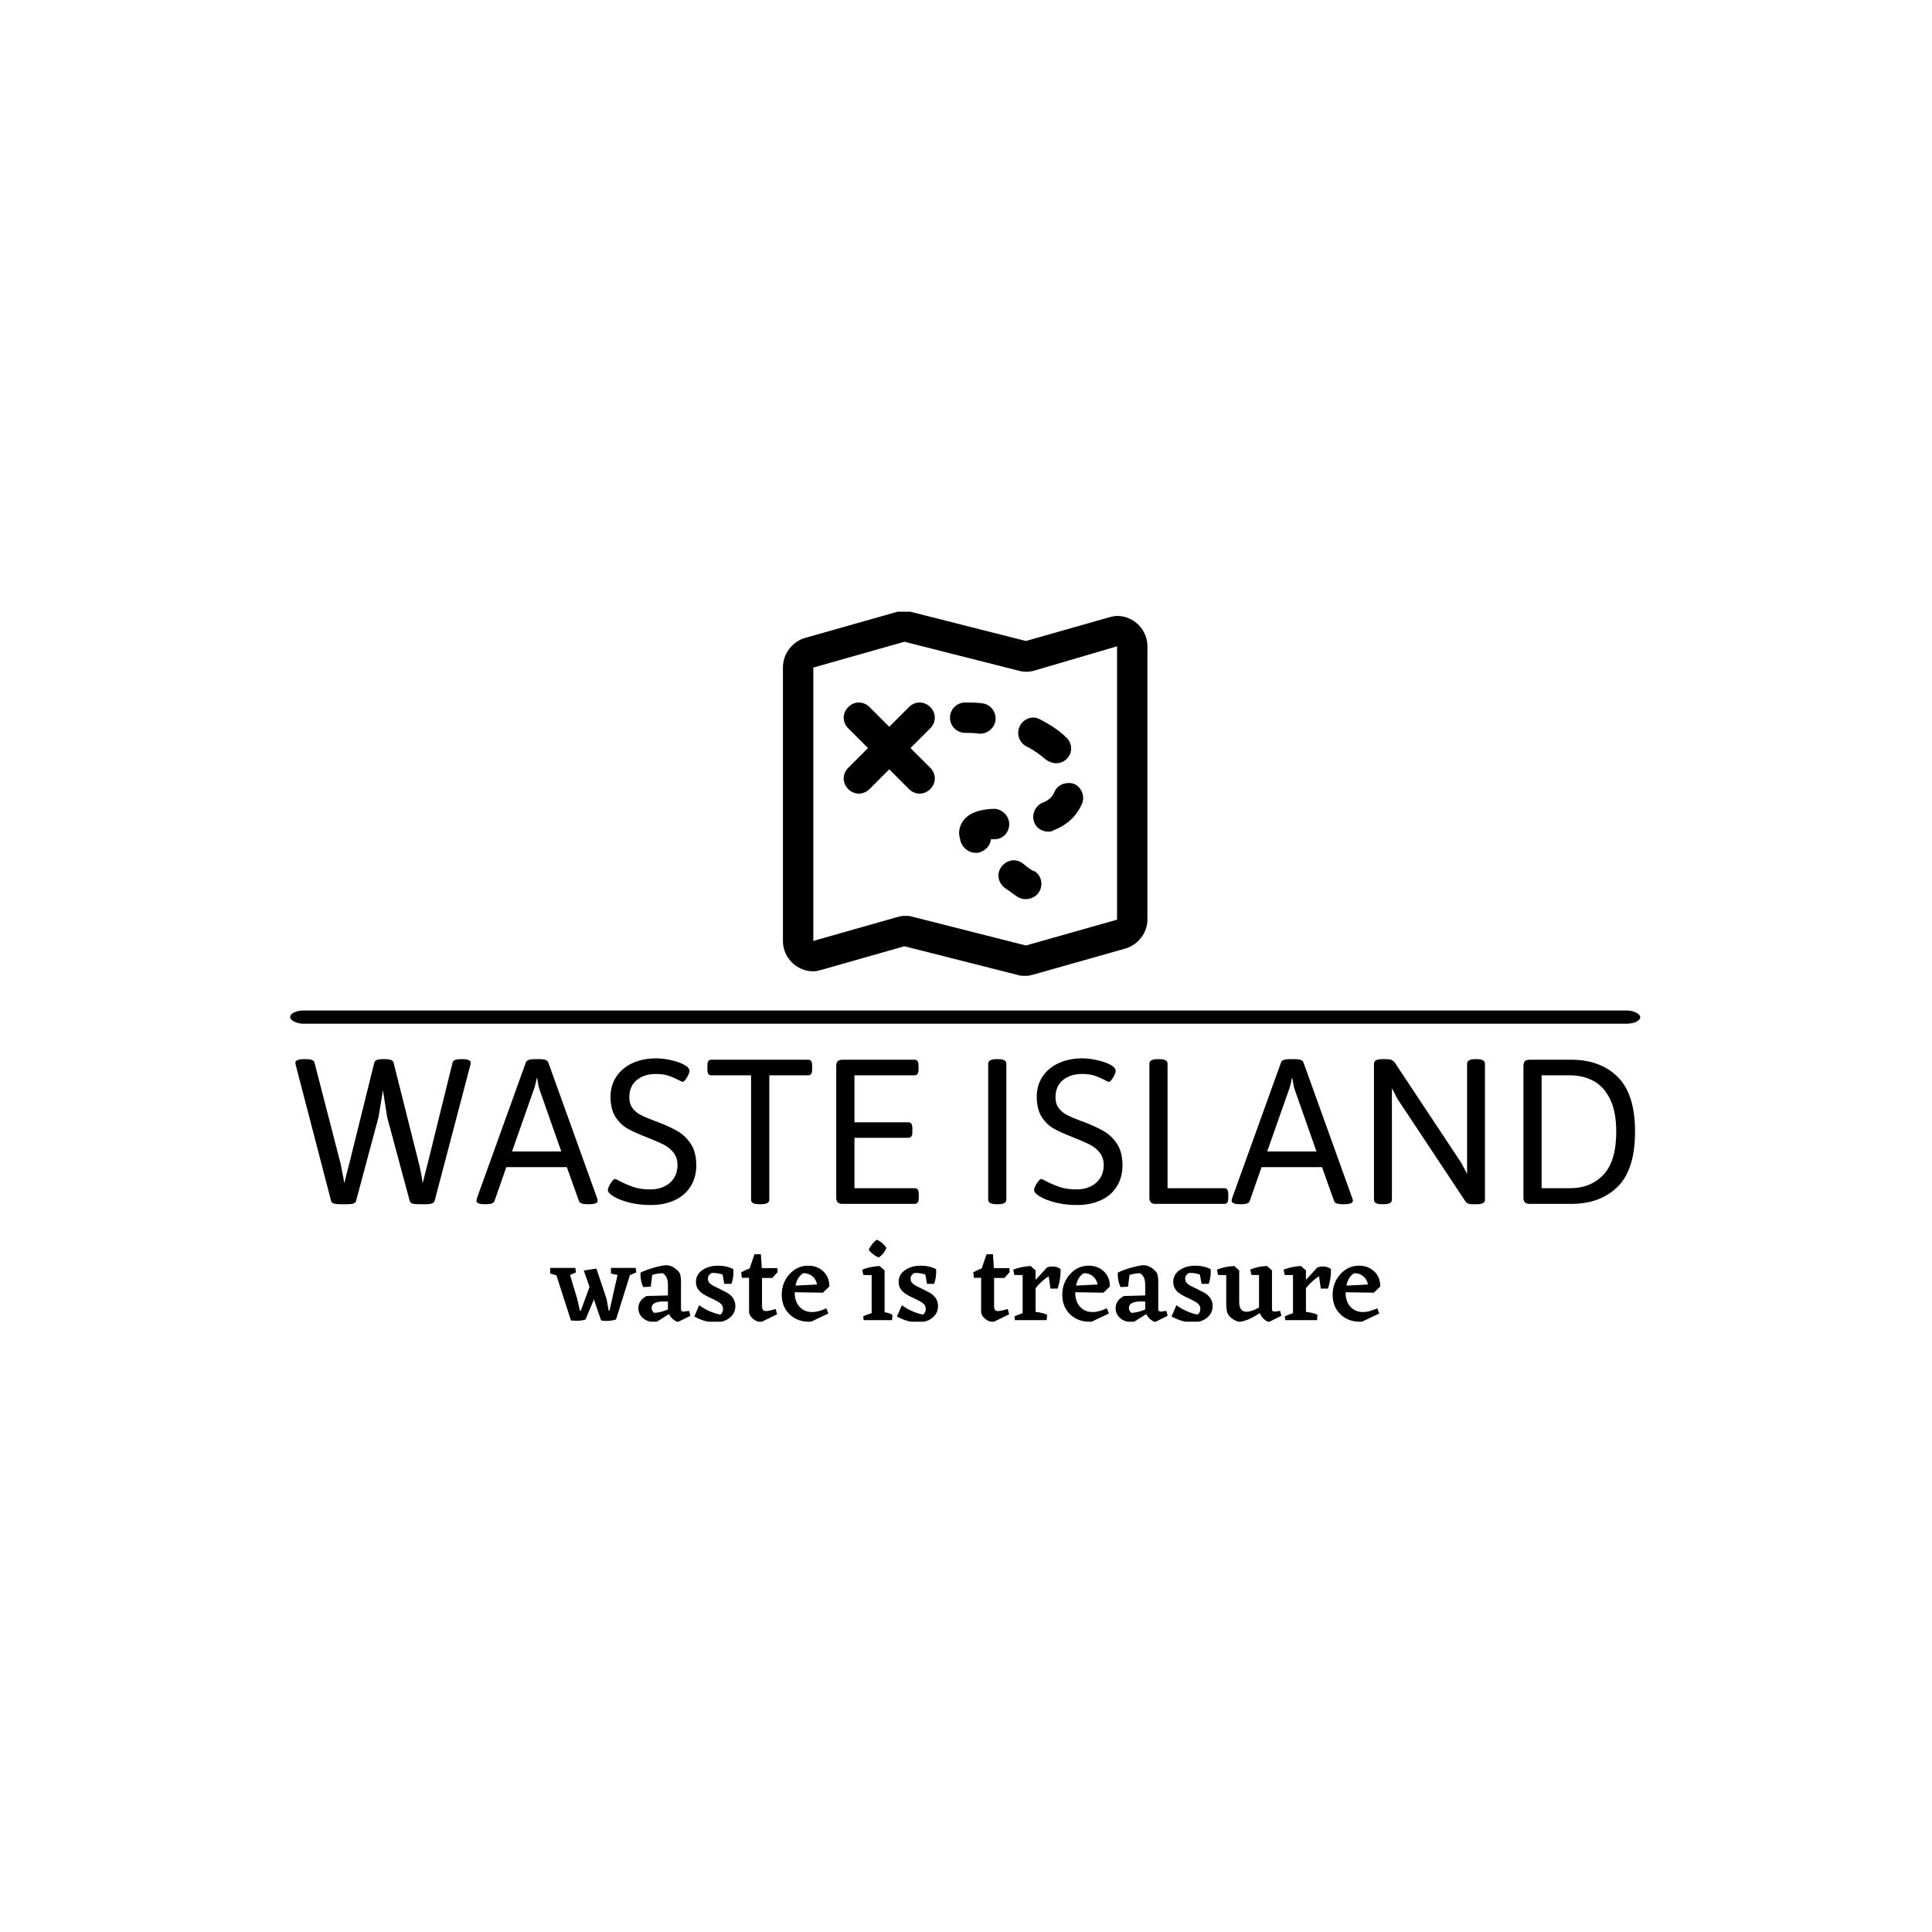 <svg xmlns="http://www.w3.org/2000/svg" version="1.1" xmlns:xlink="http://www.w3.org/1999/xlink" xmlns:svgjs="http://svgjs.dev/svgjs" width="1000" height="1000" viewBox="0 0 1000 1000"><rect width="1000" height="1000" fill="#ffffff"></rect><g transform="matrix(0.7,0,0,0.7,149.576,316.602)"><svg viewBox="0 0 396 208" data-background-color="#ffffff" preserveAspectRatio="xMidYMid meet" height="525" width="1000" xmlns="http://www.w3.org/2000/svg" xmlns:xlink="http://www.w3.org/1999/xlink"><g id="tight-bounds" transform="matrix(1,0,0,1,0.24,-0.199)"><svg viewBox="0 0 395.52 208.399" height="208.399" width="395.52"><g><svg viewBox="0 0 397.498 209.441" height="208.399" width="395.52"><g><rect width="397.498" height="3.894" x="0" y="117.62" fill="#000000" opacity="1" stroke-width="0" stroke="transparent" fill-opacity="1" class="rect-o-0" data-fill-palette-color="primary" rx="1%" id="o-0" data-palette-color="#d9bca9"></rect></g><g transform="matrix(1,0,0,1,0.989,131.709)"><svg viewBox="0 0 395.52 77.732" height="77.732" width="395.52"><g id="textblocktransform"><svg viewBox="0 0 395.52 77.732" height="77.732" width="395.52" id="textblock"><g><svg viewBox="0 0 395.52 43.185" height="43.185" width="395.52"><g transform="matrix(1,0,0,1,0,0)"><svg width="395.52" viewBox="0.66 -30.66 282.23 30.9" height="43.185" data-palette-color="#d9bca9"><g class="wordmark-text-0" data-fill-palette-color="primary" id="text-0"><path d="M9.96 0.07Q8.35 0.07 8.2-0.61L8.2-0.61 0.78-29.13Q0.76-29.25 0.71-29.44 0.66-29.64 0.66-29.74L0.66-29.74Q0.66-30.08 1.12-30.29 1.59-30.49 2.54-30.49L2.54-30.49 2.95-30.49Q3.66-30.49 4.13-30.32 4.59-30.15 4.69-29.79L4.69-29.79 10.21-8.42Q10.35-7.79 10.84-5.18L10.84-5.18Q10.96-4.42 10.99-4.37L10.99-4.37Q11.52-6.62 12.04-8.54L12.04-8.54 17.29-29.74Q17.46-30.49 18.97-30.49L18.97-30.49 19.65-30.49Q21.19-30.49 21.36-29.74L21.36-29.74 26.73-8.37Q26.98-7.42 27.21-6.1 27.44-4.79 27.49-4.37L27.49-4.37Q28-6.47 28.54-8.5L28.54-8.5 33.79-29.79Q33.96-30.49 35.5-30.49L35.5-30.49 35.77-30.49Q37.62-30.49 37.62-29.74L37.62-29.74Q37.62-29.57 37.5-29.13L37.5-29.13 30-0.61Q29.81 0.07 28.25 0.07L28.25 0.07 26.49 0.07Q24.9 0.07 24.76-0.61L24.76-0.61 20-18.29 19.12-23.93 18.19-18.29 13.45-0.61Q13.31 0.07 11.74 0.07L11.74 0.07 9.96 0.07ZM40.67 0.07Q39.69 0.07 39.26-0.11 38.82-0.29 38.82-0.66L38.82-0.66Q38.82-0.83 38.94-1.25L38.94-1.25 49.22-29.79Q49.46-30.49 50.95-30.49L50.95-30.49 52.22-30.49Q53.71-30.49 53.95-29.79L53.95-29.79 64.23-1.22Q64.35-0.95 64.35-0.66L64.35-0.66Q64.35 0.07 62.52 0.07L62.52 0.07 62.16 0.07Q60.64 0.07 60.4-0.61L60.4-0.61 57.86-7.74 45.11-7.74 42.62-0.61Q42.4 0.07 40.89 0.07L40.89 0.07 40.67 0.07ZM46.31-11.04L56.69-11.04 52.15-23.95Q51.95-24.49 51.83-25.17 51.71-25.85 51.61-26.49L51.61-26.49 51.51-26.49Q51.22-24.85 50.85-23.95L50.85-23.95 46.31-11.04ZM75.48 0.24Q73.09 0.24 71.03-0.28 68.96-0.81 67.73-1.55 66.5-2.29 66.5-2.91L66.5-2.91Q66.5-3.25 66.78-3.81 67.06-4.37 67.43-4.81 67.79-5.25 68.01-5.25L68.01-5.25Q68.21-5.25 68.87-4.86L68.87-4.86Q70.38-4.08 71.87-3.56 73.36-3.05 75.48-3.05L75.48-3.05Q77.14-3.05 78.44-3.69 79.73-4.32 80.45-5.48 81.17-6.64 81.17-8.15L81.17-8.15Q81.17-9.77 80.31-10.83 79.44-11.89 78.21-12.51 76.97-13.13 74.63-14.06L74.63-14.06Q72.09-15.04 70.61-15.88 69.14-16.72 68.1-18.33 67.06-19.95 67.06-22.61L67.06-22.61Q67.06-24.93 68.26-26.77 69.45-28.61 71.65-29.64 73.85-30.66 76.7-30.66L76.7-30.66Q78-30.66 79.66-30.31 81.32-29.96 82.5-29.35 83.69-28.74 83.69-28L83.69-28Q83.69-27.69 83.43-27.14 83.17-26.59 82.83-26.15 82.49-25.71 82.29-25.71L82.29-25.71Q82.08-25.71 81.42-26.07L81.42-26.07Q80.32-26.66 79.24-27.01 78.17-27.37 76.63-27.37L76.63-27.37Q74.12-27.37 72.57-26.07 71.02-24.78 71.02-22.46L71.02-22.46Q71.02-21.07 71.7-20.17 72.38-19.26 73.43-18.73 74.48-18.19 76.36-17.48L76.36-17.48Q76.48-17.46 76.92-17.29L76.92-17.29Q79.51-16.28 81.16-15.34 82.81-14.4 83.97-12.65 85.13-10.89 85.13-8.15L85.13-8.15Q85.13-5.59 83.94-3.69 82.76-1.78 80.57-0.77 78.39 0.24 75.48 0.24L75.48 0.24ZM98.41 0.07Q97.5 0.07 97.09-0.16 96.67-0.39 96.67-0.88L96.67-0.88 96.67-27.08 88.32-27.08Q87.86-27.08 87.66-27.39 87.47-27.71 87.47-28.37L87.47-28.37 87.47-29.08Q87.47-29.76 87.66-30.07 87.86-30.37 88.32-30.37L88.32-30.37 108.68-30.37Q109.15-30.37 109.34-30.07 109.54-29.76 109.54-29.08L109.54-29.08 109.54-28.37Q109.54-27.71 109.34-27.39 109.15-27.08 108.68-27.08L108.68-27.08 100.51-27.08 100.51-0.88Q100.51 0.07 98.75 0.07L98.75 0.07 98.41 0.07ZM115.93 0Q115.25 0 114.93-0.32 114.61-0.63 114.61-1.29L114.61-1.29 114.61-29.08Q114.61-29.76 114.93-30.07 115.25-30.37 115.93-30.37L115.93-30.37 131.07-30.37Q131.53-30.37 131.74-30.08 131.95-29.79 131.95-29.08L131.95-29.08 131.95-28.37Q131.95-27.71 131.74-27.39 131.53-27.08 131.07-27.08L131.07-27.08 118.45-27.08 118.45-17.19 129.78-17.19Q130.24-17.19 130.45-16.87 130.65-16.55 130.65-15.87L130.65-15.87 130.65-15.21Q130.65-14.53 130.45-14.22 130.24-13.92 129.78-13.92L129.78-13.92 118.45-13.92 118.45-3.3 131.12-3.3Q131.58-3.3 131.79-2.99 132-2.69 132-2L132-2 132-1.29Q132-0.63 131.79-0.32 131.58 0 131.12 0L131.12 0 115.93 0Z" fill="#000000" data-fill-palette-color="primary"></path><path d="M148.38 0.07Q146.62 0.07 146.62-0.88L146.62-0.88 146.62-29.52Q146.62-30.49 148.38-30.49L148.38-30.49 148.72-30.49Q150.45-30.49 150.45-29.52L150.45-29.52 150.45-0.88Q150.45 0.07 148.72 0.07L148.72 0.07 148.38 0.07ZM165.27 0.24Q162.88 0.24 160.82-0.28 158.75-0.81 157.52-1.55 156.29-2.29 156.29-2.91L156.29-2.91Q156.29-3.25 156.57-3.81 156.85-4.37 157.21-4.81 157.58-5.25 157.8-5.25L157.8-5.25Q158-5.25 158.66-4.86L158.66-4.86Q160.17-4.08 161.66-3.56 163.15-3.05 165.27-3.05L165.27-3.05Q166.93-3.05 168.23-3.69 169.52-4.32 170.24-5.48 170.96-6.64 170.96-8.15L170.96-8.15Q170.96-9.77 170.09-10.83 169.23-11.89 167.99-12.51 166.76-13.13 164.42-14.06L164.42-14.06Q161.88-15.04 160.4-15.88 158.92-16.72 157.89-18.33 156.85-19.95 156.85-22.61L156.85-22.61Q156.85-24.93 158.04-26.77 159.24-28.61 161.44-29.64 163.64-30.66 166.49-30.66L166.49-30.66Q167.79-30.66 169.45-30.31 171.11-29.96 172.29-29.35 173.47-28.74 173.47-28L173.47-28Q173.47-27.69 173.22-27.14 172.96-26.59 172.62-26.15 172.28-25.71 172.08-25.71L172.08-25.71Q171.86-25.71 171.2-26.07L171.2-26.07Q170.11-26.66 169.03-27.01 167.96-27.37 166.42-27.37L166.42-27.37Q163.9-27.37 162.35-26.07 160.8-24.78 160.8-22.46L160.8-22.46Q160.8-21.07 161.49-20.17 162.17-19.26 163.22-18.73 164.27-18.19 166.15-17.48L166.15-17.48Q166.27-17.46 166.71-17.29L166.71-17.29Q169.3-16.28 170.95-15.34 172.6-14.4 173.76-12.65 174.91-10.89 174.91-8.15L174.91-8.15Q174.91-5.59 173.73-3.69 172.55-1.78 170.36-0.77 168.18 0.24 165.27 0.24L165.27 0.24ZM181.89 0Q181.21 0 180.89-0.32 180.58-0.63 180.58-1.29L180.58-1.29 180.58-29.52Q180.58-30.49 182.33-30.49L182.33-30.49 182.68-30.49Q184.41-30.49 184.41-29.52L184.41-29.52 184.41-3.3 196.35-3.3Q196.81-3.3 197.01-2.99 197.2-2.69 197.2-2L197.2-2 197.2-1.29Q197.2-0.63 197.01-0.32 196.81 0 196.35 0L196.35 0 181.89 0ZM199.76 0.07Q198.79 0.07 198.35-0.11 197.91-0.29 197.91-0.66L197.91-0.66Q197.91-0.83 198.03-1.25L198.03-1.25 208.31-29.79Q208.55-30.49 210.04-30.49L210.04-30.49 211.31-30.49Q212.8-30.49 213.04-29.79L213.04-29.79 223.32-1.22Q223.45-0.95 223.45-0.66L223.45-0.66Q223.45 0.07 221.61 0.07L221.61 0.07 221.25 0.07Q219.73 0.07 219.49-0.61L219.49-0.61 216.95-7.74 204.21-7.74 201.72-0.61Q201.5 0.07 199.98 0.07L199.98 0.07 199.76 0.07ZM205.4-11.04L215.78-11.04 211.24-23.95Q211.04-24.49 210.92-25.17 210.8-25.85 210.7-26.49L210.7-26.49 210.6-26.49Q210.31-24.85 209.94-23.95L209.94-23.95 205.4-11.04ZM229.64 0.07Q228.72 0.07 228.3-0.16 227.89-0.39 227.89-0.88L227.89-0.88 227.89-29.52Q227.89-30.49 229.64-30.49L229.64-30.49 230.55-30.49Q231.23-30.49 231.63-30.3 232.04-30.1 232.35-29.66L232.35-29.66 246.22-8.74 247.51-6.3 247.51-29.52Q247.51-30.49 249.22-30.49L249.22-30.49 249.57-30.49Q251.27-30.49 251.27-29.52L251.27-29.52 251.27-0.88Q251.27-0.39 250.86-0.16 250.44 0.07 249.57 0.07L249.57 0.07 248.69 0.07Q248.08 0.07 247.71-0.07 247.34-0.22 247.15-0.54L247.15-0.54 232.84-22.12 231.67-24.37 231.67-0.88Q231.67 0.07 229.94 0.07L229.94 0.07 229.64 0.07ZM260.7 0Q260.01 0 259.69-0.32 259.38-0.63 259.38-1.29L259.38-1.29 259.38-29.08Q259.38-29.76 259.69-30.07 260.01-30.37 260.7-30.37L260.7-30.37 269.46-30.37Q275.56-30.37 279.23-26.76 282.89-23.14 282.89-15.21L282.89-15.21Q282.89-7.23 279.23-3.61 275.56 0 269.46 0L269.46 0 260.7 0ZM263.21-3.3L269.17-3.3Q273.56-3.3 276.25-6.16 278.93-9.03 278.93-15.21L278.93-15.21Q278.93-19.36 277.66-22.01 276.39-24.66 274.2-25.87 272-27.08 269.17-27.08L269.17-27.08 263.21-27.08 263.21-3.3Z" fill="#000000" data-fill-palette-color="secondary"></path></g></svg></g></svg></g><g transform="matrix(1,0,0,1,75.544,53.38)"><svg viewBox="0 0 244.431 24.352" height="24.352" width="244.431"><g transform="matrix(1,0,0,1,0,0)"><svg width="244.431" viewBox="-0.8 -36.35 374.861 37.35" height="24.352" data-palette-color="#7c4e29"><path d="M37.85-23.6L38.1-21.55 35.25-20.35 28.95-0.3Q26.9 0.35 24.5 0.35L24.5 0.35Q23.1 0.35 22.25 0.15L22.25 0.15 18.9-9.5 18.75-8.8 15.2-0.3Q13.5 0.3 10.9 0.3L10.9 0.3 8.6 0.15 2.05-20.25-0.8-21.05-0.75-23.6 10.6-23.6 10.85-21.55 8.2-20.4 11.45-9.55 12.65-4.25 13.05-4.25 17-15 14.4-22.4 20.1-23.3 24.7-9.55 25.65-4.25 26-4.25 29.65-20.4 26.65-21.05 26.7-23.6 37.85-23.6ZM61.95-4.2L62.55-2 57 0.8Q56.05 0.7 54.8-0.33 53.55-1.35 52.9-2.75L52.9-2.75 47.4 0.7 46.05 0.8Q43 0.8 41.02-1 39.05-2.8 39.05-5.35L39.05-5.35Q39.05-8.95 42.75-10.9L42.75-10.9 52.4-11.15 52.4-15.95Q52.4-19.95 50-21.2L50-21.2Q47.35-21.1 45.3-20.4L45.3-20.4 44.65-15.1 41.25-14.95Q39.9-17.75 40-21.45L40-21.45Q42.45-22.7 46.22-23.75 50-24.8 51.75-24.8L51.75-24.8Q53.45-24.8 55.12-23.73 56.8-22.65 57.7-21.25L57.7-21.25Q58.25-20.25 58.3-17.45L58.3-17.45 58.3-4.9Q58.3-3.85 59.55-3.85L59.55-3.85 61.95-4.2ZM46.2-3.3L46.2-3.3Q48.6-3.3 52.4-4.8L52.4-4.8 52.4-8.4 50.65-8.45Q45.05-8.45 45.05-5.55L45.05-5.55Q45.05-4.1 46.2-3.3ZM70.45-18.7L70.45-18.7Q70.45-17.2 71.7-16.28 72.95-15.35 75.55-14.2L75.55-14.2 78.9-12.5Q82.85-10.25 82.85-6.4L82.85-6.4Q82.85-3.15 80.3-1.07 77.75 1 73.7 1L73.7 1Q69.1 1 64.3-1.65L64.3-1.65 66.5-6.75Q71-3.5 76.1-2.5L76.1-2.5Q77.3-3.55 77.3-5.05L77.3-5.05Q77.3-6.45 76.27-7.43 75.25-8.4 71.5-10.1 67.75-11.8 66.4-13.43 65.05-15.05 65.05-17.2L65.05-17.2Q65.05-20.6 67.95-22.6 70.85-24.6 75.05-24.6L75.05-24.6Q78.9-24.6 81.9-23.05L81.9-23.05 81.95-23.05 82-21.85Q82-19.05 81.1-16.4L81.1-16.4 77.85-16.4 77.1-20.6Q74.45-21.45 72.15-21.3L72.15-21.3Q70.45-20.4 70.45-18.7ZM96.64-4.1L96.64-4.1Q97.99-4.1 101.04-5.05L101.04-5.05 101.69-2.65 94.64 0.8Q92.64 0.9 90.84-0.6 89.04-2.1 89.04-3.9L89.04-3.9 89.04-19.15 85.79-19.1 85.49-21.6Q87.54-22.75 89.29-23.35L89.29-23.35 91.49-29.75 94.39-29.75 94.79-23.5 101.79-23.5 101.94-21.7 99.54-19.05 94.89-19.05 94.89-6.65Q94.89-5.25 95.27-4.67 95.64-4.1 96.64-4.1ZM122.39-12.4L109.64-12.6Q109.64-8.35 111.87-6 114.09-3.65 117.54-3.65L117.54-3.65Q120.24-3.65 123.94-5.35L123.94-5.35 124.84-3 117.04 0.7Q111.24 1 107.52-2.45 103.79-5.9 103.79-11.45L103.79-11.45Q103.79-16.85 107.27-20.73 110.74-24.6 115.69-24.6L115.69-24.6Q119.89-24.6 122.62-21.98 125.34-19.35 125.29-15.2L125.29-15.2 122.39-12.4ZM113.54-21.2L113.54-21.2Q110.89-19.7 109.99-15.6L109.99-15.6 119.74-16.1Q119.34-18.4 117.62-19.83 115.89-21.25 113.54-21.2ZM147.59-28.3L147.59-28.3Q144.84-29.45 143.04-31.8L143.04-31.8Q144.54-34.8 146.74-36.35L146.74-36.35Q149.29-35.2 151.09-32.65L151.09-32.65Q149.94-29.85 147.59-28.3ZM150.24-22.45L150.24-3.6Q152.54-3.2 153.79-2.4L153.79-2.4 153.59 0 140.79 0 140.59-1.7Q142.04-2.45 144.39-3.15L144.39-3.15 144.39-20.35 140.64-20.4 140.14-22.8Q143.59-24.2 147.99-24.45L147.99-24.45 150.24-22.45ZM161.98-18.7L161.98-18.7Q161.98-17.2 163.23-16.28 164.48-15.35 167.08-14.2L167.08-14.2 170.43-12.5Q174.38-10.25 174.38-6.4L174.38-6.4Q174.38-3.15 171.83-1.07 169.28 1 165.23 1L165.23 1Q160.63 1 155.83-1.65L155.83-1.65 158.03-6.75Q162.53-3.5 167.63-2.5L167.63-2.5Q168.83-3.55 168.83-5.05L168.83-5.05Q168.83-6.45 167.81-7.43 166.78-8.4 163.03-10.1 159.28-11.8 157.93-13.43 156.58-15.05 156.58-17.2L156.58-17.2Q156.58-20.6 159.48-22.6 162.38-24.6 166.58-24.6L166.58-24.6Q170.43-24.6 173.43-23.05L173.43-23.05 173.48-23.05 173.53-21.85Q173.53-19.05 172.63-16.4L172.63-16.4 169.38-16.4 168.63-20.6Q165.98-21.45 163.68-21.3L163.68-21.3Q161.98-20.4 161.98-18.7ZM201.43-4.1L201.43-4.1Q202.78-4.1 205.83-5.05L205.83-5.05 206.48-2.65 199.43 0.8Q197.43 0.9 195.63-0.6 193.83-2.1 193.83-3.9L193.83-3.9 193.83-19.15 190.58-19.1 190.28-21.6Q192.33-22.75 194.08-23.35L194.08-23.35 196.28-29.75 199.18-29.75 199.58-23.5 206.58-23.5 206.73-21.7 204.33-19.05 199.68-19.05 199.68-6.65Q199.68-5.25 200.05-4.67 200.43-4.1 201.43-4.1ZM229.73-23.05L229.73-23.05Q229.83-18.75 228.38-14.25L228.38-14.25 225.13-14.25 224.33-19.85Q220.93-17.6 218.43-14.45L218.43-14.45 218.43-3.75Q222.18-3.25 223.63-2.4L223.63-2.4 223.43 0 209.08 0 208.88-1.7Q210.48-2.5 212.58-3.15L212.58-3.15 212.58-20.35 208.83-20.4 208.33-22.8Q211.78-24.2 216.18-24.45L216.18-24.45 218.43-22.45 218.43-18.2 223.53-23.75Q224.73-24.25 226.08-24.25L226.08-24.25Q228.23-24.25 229.73-23.05ZM249.07-12.4L236.32-12.6Q236.32-8.35 238.55-6 240.77-3.65 244.22-3.65L244.22-3.65Q246.92-3.65 250.62-5.35L250.62-5.35 251.52-3 243.72 0.7Q237.92 1 234.2-2.45 230.47-5.9 230.47-11.45L230.47-11.45Q230.47-16.85 233.95-20.73 237.42-24.6 242.37-24.6L242.37-24.6Q246.57-24.6 249.3-21.98 252.02-19.35 251.97-15.2L251.97-15.2 249.07-12.4ZM240.22-21.2L240.22-21.2Q237.57-19.7 236.67-15.6L236.67-15.6 246.42-16.1Q246.02-18.4 244.3-19.83 242.57-21.25 240.22-21.2ZM277.47-4.2L278.07-2 272.52 0.8Q271.57 0.7 270.32-0.33 269.07-1.35 268.42-2.75L268.42-2.75 262.92 0.7 261.57 0.8Q258.52 0.8 256.54-1 254.57-2.8 254.57-5.35L254.57-5.35Q254.57-8.95 258.27-10.9L258.27-10.9 267.92-11.15 267.92-15.95Q267.92-19.95 265.52-21.2L265.52-21.2Q262.87-21.1 260.82-20.4L260.82-20.4 260.17-15.1 256.77-14.95Q255.42-17.75 255.52-21.45L255.52-21.45Q257.97-22.7 261.75-23.75 265.52-24.8 267.27-24.8L267.27-24.8Q268.97-24.8 270.64-23.73 272.32-22.65 273.22-21.25L273.22-21.25Q273.77-20.25 273.82-17.45L273.82-17.45 273.82-4.9Q273.82-3.85 275.07-3.85L275.07-3.85 277.47-4.2ZM261.72-3.3L261.72-3.3Q264.12-3.3 267.92-4.8L267.92-4.8 267.92-8.4 266.17-8.45Q260.57-8.45 260.57-5.55L260.57-5.55Q260.57-4.1 261.72-3.3ZM285.97-18.7L285.97-18.7Q285.97-17.2 287.22-16.28 288.47-15.35 291.07-14.2L291.07-14.2 294.42-12.5Q298.37-10.25 298.37-6.4L298.37-6.4Q298.37-3.15 295.82-1.07 293.27 1 289.22 1L289.22 1Q284.62 1 279.82-1.65L279.82-1.65 282.02-6.75Q286.52-3.5 291.62-2.5L291.62-2.5Q292.82-3.55 292.82-5.05L292.82-5.05Q292.82-6.45 291.79-7.43 290.77-8.4 287.02-10.1 283.27-11.8 281.92-13.43 280.57-15.05 280.57-17.2L280.57-17.2Q280.57-20.6 283.47-22.6 286.37-24.6 290.57-24.6L290.57-24.6Q294.42-24.6 297.42-23.05L297.42-23.05 297.47-23.05 297.52-21.85Q297.52-19.05 296.62-16.4L296.62-16.4 293.37-16.4 292.62-20.6Q289.97-21.45 287.67-21.3L287.67-21.3Q285.97-20.4 285.97-18.7ZM328.81-4.2L329.42-2 323.87 0.8Q322.81 0.7 321.51-0.5 320.21-1.7 319.67-3.2L319.67-3.2Q314.67 0.2 310.51 0.8L310.51 0.8Q308.96 0.55 307.39-0.55 305.81-1.65 305.17-2.93 304.51-4.2 304.51-8.1L304.51-8.1 304.51-20.35 300.81-20.4 300.31-22.8Q303.81-24.25 308.17-24.45L308.17-24.45 308.17-24.4 310.37-22.45 310.37-7.85Q310.51-3.8 313.62-3.8L313.62-3.8Q315.96-3.8 319.31-5.7L319.31-5.7 319.31-20.35 315.87-20.45 315.37-22.85Q318.87-24.35 322.92-24.45L322.92-24.45 325.17-22.45 325.17-4.9Q325.17-3.85 326.46-3.85L326.46-3.85 328.81-4.2ZM351.81-23.05L351.81-23.05Q351.91-18.75 350.46-14.25L350.46-14.25 347.21-14.25 346.41-19.85Q343.01-17.6 340.51-14.45L340.51-14.45 340.51-3.75Q344.26-3.25 345.71-2.4L345.71-2.4 345.51 0 331.16 0 330.96-1.7Q332.56-2.5 334.66-3.15L334.66-3.15 334.66-20.35 330.91-20.4 330.41-22.8Q333.86-24.2 338.26-24.45L338.26-24.45 340.51-22.45 340.51-18.2 345.61-23.75Q346.81-24.25 348.16-24.25L348.16-24.25Q350.31-24.25 351.81-23.05ZM371.16-12.4L358.41-12.6Q358.41-8.35 360.63-6 362.86-3.65 366.31-3.65L366.31-3.65Q369.01-3.65 372.71-5.35L372.71-5.35 373.61-3 365.81 0.7Q360.01 1 356.28-2.45 352.56-5.9 352.56-11.45L352.56-11.45Q352.56-16.85 356.03-20.73 359.51-24.6 364.46-24.6L364.46-24.6Q368.66-24.6 371.38-21.98 374.11-19.35 374.06-15.2L374.06-15.2 371.16-12.4ZM362.31-21.2L362.31-21.2Q359.66-19.7 358.76-15.6L358.76-15.6 368.51-16.1Q368.11-18.4 366.38-19.83 364.66-21.25 362.31-21.2Z" opacity="1" transform="matrix(1,0,0,1,0,0)" fill="#000000" class="slogan-text-1" data-fill-palette-color="secondary" id="text-1"></path></svg></g></svg></g></svg></g></svg></g><g transform="matrix(1,0,0,1,145.092,0)"><svg viewBox="0 0 107.313 107.425" height="107.425" width="107.313"><g><svg xmlns="http://www.w3.org/2000/svg" xmlns:xlink="http://www.w3.org/1999/xlink" version="1.1" x="0" y="0" viewBox="21 20.95 48 48.05" enable-background="new 0 0 90 90" xml:space="preserve" height="107.425" width="107.313" class="icon-icon-0" data-fill-palette-color="accent" id="icon-0"><path d="M65 21.6c-0.4 0-0.7 0.1-1.1 0.2L53 24.9l-15-3.8c-0.7-0.2-1.4-0.2-2.1 0l-12 3.4c-1.7 0.5-2.9 2.1-2.9 3.9v36c0 2.2 1.8 4 4 4 0.4 0 0.7-0.1 1.1-0.2L37 65.1l15 3.8c0.3 0.1 0.6 0.1 1 0.1 0.4 0 0.7-0.1 1.1-0.2l12-3.4c1.7-0.5 2.9-2.1 2.9-3.8v-36C69 23.4 67.2 21.6 65 21.6zM65 61.6L53 65l-15-3.8c-0.3-0.1-0.6-0.1-1-0.1-0.4 0-0.7 0.1-1.1 0.2L25 64.4l0-36L37 25l15 3.8c0.7 0.2 1.4 0.2 2.1 0L65 25.6V61.6z" fill="#000000" data-fill-palette-color="accent"></path><path d="M40.4 33.6c-0.8-0.8-2-0.8-2.8 0L35 36.2l-2.6-2.6c-0.8-0.8-2-0.8-2.8 0s-0.8 2 0 2.8l2.6 2.6-2.6 2.6c-0.8 0.8-0.8 2 0 2.8C30 44.8 30.5 45 31 45s1-0.2 1.4-0.6l2.6-2.6 2.6 2.6C38 44.8 38.5 45 39 45s1-0.2 1.4-0.6c0.8-0.8 0.8-2 0-2.8L37.8 39l2.6-2.6C41.2 35.6 41.2 34.4 40.4 33.6z" fill="#000000" data-fill-palette-color="accent"></path><path d="M52.6 54.2c-0.9-0.7-2.1-0.5-2.8 0.4s-0.5 2.1 0.4 2.8c1 0.7 1.7 1.2 1.7 1.2 0.3 0.2 0.7 0.3 1.1 0.3 0.6 0 1.3-0.3 1.7-0.9 0.6-0.9 0.4-2.2-0.6-2.8C54.1 55.3 53.4 54.9 52.6 54.2z" fill="#000000" data-fill-palette-color="accent"></path><path d="M52.2 36.1c-0.5 1-0.1 2.2 0.9 2.7 1 0.5 1.8 1.1 2.5 1.7C56 40.8 56.5 41 57 41c0.5 0 1-0.2 1.4-0.6 0.8-0.8 0.7-2.1-0.1-2.8-0.9-0.9-2.1-1.7-3.5-2.4C53.9 34.7 52.7 35.1 52.2 36.1z" fill="#000000" data-fill-palette-color="accent"></path><path d="M50.8 49c0-1.1-1-2-2-2-4.1 0.1-4.6 2.3-4.6 3.2 0 0.3 0.1 0.7 0.2 1.1 0.3 0.9 1.1 1.5 2 1.5 0.2 0 0.4 0 0.6-0.1 0.8-0.3 1.3-0.9 1.4-1.7 0.1 0 0.3 0 0.5 0C50 51 50.8 50.1 50.8 49z" fill="#000000" data-fill-palette-color="accent"></path><path d="M56.7 44.9c-0.2 0.4-0.5 0.9-1.5 1.3-1 0.4-1.5 1.6-1.1 2.6 0.3 0.8 1.1 1.2 1.8 1.2 0.3 0 0.5 0 0.8-0.2 1.8-0.7 3-1.9 3.7-3.5 0.4-1-0.1-2.2-1.1-2.6C58.3 43.4 57.1 43.8 56.7 44.9z" fill="#000000" data-fill-palette-color="accent"></path><path d="M46.8 37.1c0.1 0 0.1 0 0.2 0 1 0 1.9-0.8 2-1.8 0.1-1.1-0.7-2.1-1.8-2.2C46.5 33 45.7 33 45 33c-1.1 0-2 0.9-2 2s0.9 2 2 2C45.6 37 46.2 37 46.8 37.1z" fill="#000000" data-fill-palette-color="accent"></path></svg></g></svg></g><g></g></svg></g><defs></defs></svg><rect width="395.52" height="208.399" fill="none" stroke="none" visibility="hidden"></rect></g></svg></g></svg>